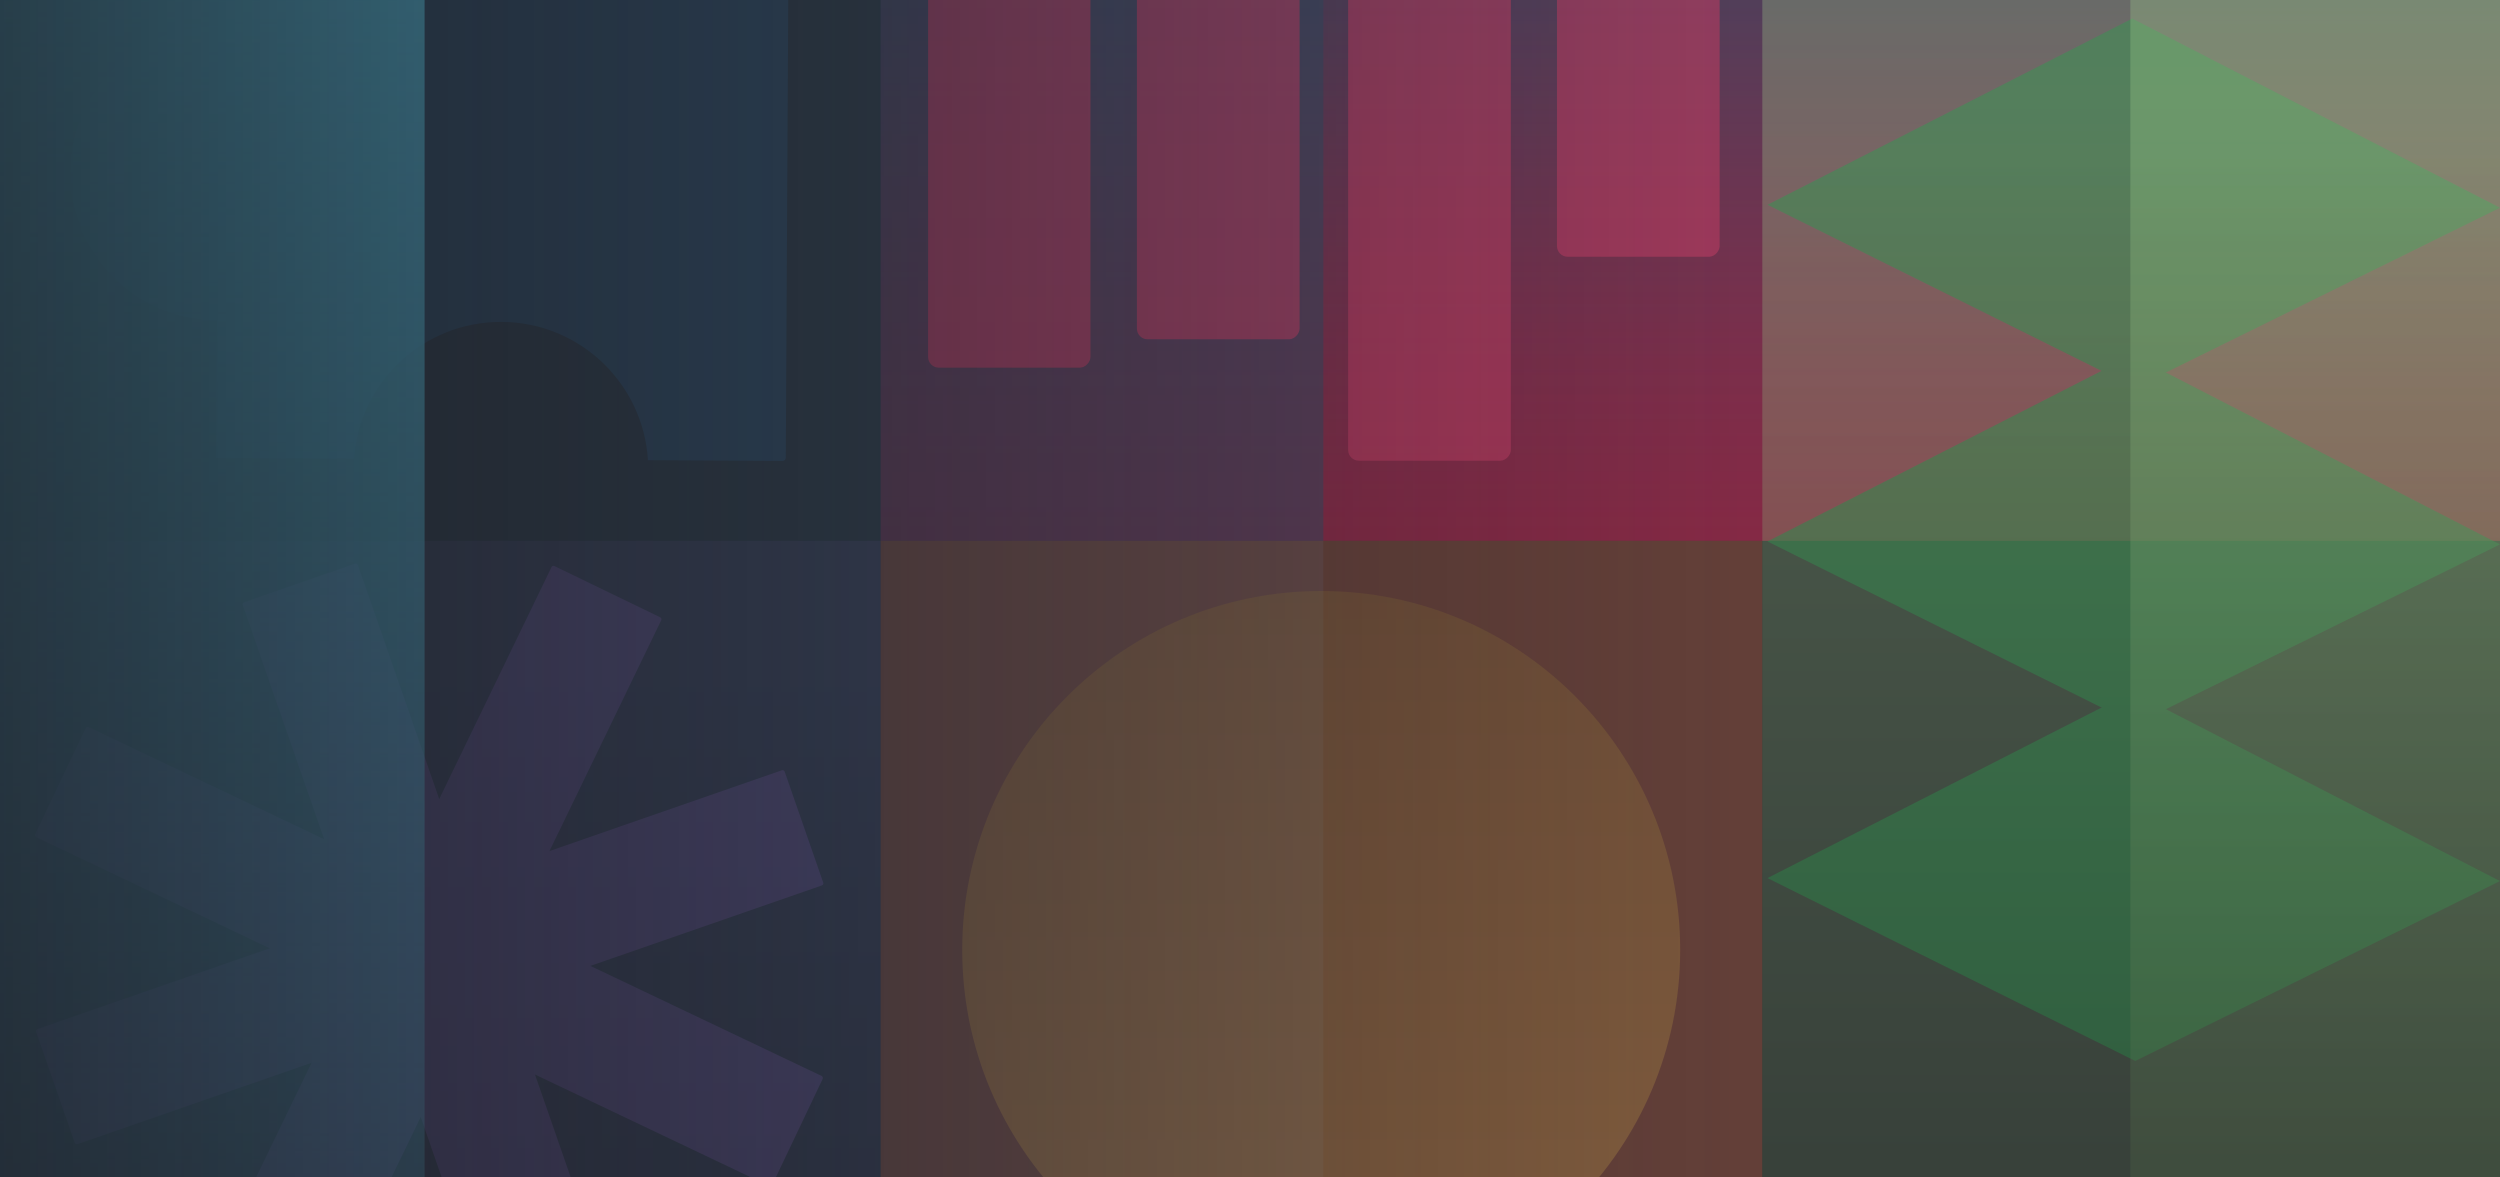 <svg width="4687" height="2207" viewBox="0 0 4687 2207" fill="none" xmlns="http://www.w3.org/2000/svg">
<g clip-path="url(#clip0_437_12322)">
<rect width="4687" height="2207" fill="#2C2E33"/>
<rect x="1651" y="-64" width="3234" height="1078" fill="url(#paint0_linear_437_12322)"/>
<path opacity="0.5" fill-rule="evenodd" clip-rule="evenodd" d="M1467.16 864.14L1214.78 862.786C1206.07 718.782 1086.92 604.312 940.567 603.527C794.216 602.742 673.84 715.927 663.591 859.83L405.193 858.444L406.576 600.669C254.039 599.848 131.047 475.528 131.865 322.99C132.683 170.453 257.002 47.459 409.538 48.274L410.921 -209.52L1472.88 -203.824C1476.2 -203.806 1478.87 -201.105 1478.85 -197.792L1473.19 858.172C1473.17 861.486 1470.47 864.157 1467.16 864.14Z" fill="#316997"/>
<rect opacity="0.4" x="-2" y="1014" width="1653" height="1218" fill="url(#paint1_linear_437_12322)" fill-opacity="0.4"/>
<rect opacity="0.5" x="-2" y="-204" width="2483" height="2622" fill="#2E4C65"/>
<g opacity="0.2">
<rect x="669.621" y="1055.38" width="1485.72" height="228.572" rx="4" transform="rotate(70.833 669.621 1055.38)" fill="#B477FA"/>
<rect x="162.359" y="1361.34" width="1530.31" height="228.572" rx="4" transform="rotate(25.452 162.359 1361.34)" fill="#B477FA"/>
<rect x="1241.51" y="1159.08" width="1530.31" height="228.572" rx="4" transform="rotate(115.833 1241.51 1159.08)" fill="#B477FA"/>
<rect x="1544.78" y="1658.64" width="1485.72" height="228.572" rx="4" transform="rotate(160.833 1544.78 1658.64)" fill="#B477FA"/>
</g>
<g opacity="0.6">
<rect width="304.392" height="1198.62" rx="20" transform="matrix(1 0 0 -1 1740 689.305)" fill="#B93C60"/>
<rect width="304.993" height="983.263" rx="20" transform="matrix(1 0 0 -1 2131.49 636.117)" fill="#B93C60"/>
<rect width="304.993" height="1547.73" rx="20" transform="matrix(1 0 0 -1 2527.52 863.727)" fill="#B93C60"/>
<rect width="304.993" height="887.668" rx="20" transform="matrix(1 0 0 -1 2919 481.348)" fill="#B93C60"/>
</g>
<rect opacity="0.4" x="3304" y="2232" width="1653" height="1218" transform="rotate(-180 3304 2232)" fill="#B7593F"/>
<circle opacity="0.6" cx="2477" cy="1781" r="673" transform="rotate(-180 2477 1781)" fill="url(#paint2_linear_437_12322)" fill-opacity="0.35"/>
<g opacity="0.6">
<path d="M4687 389.477L3997.52 34.801L3313.62 383.9L4003.1 726.736L4687 389.477Z" fill="#15713E"/>
<path d="M4687 1020.65L3997.52 665.973L3313.62 1015.07L4003.1 1357.91L4687 1020.65Z" fill="#15713E"/>
<path d="M4687 1651.82L3997.52 1297.14L3313.62 1646.24L4003.1 1989.08L4687 1651.82Z" fill="#15713E"/>
</g>
<path opacity="0.75" d="M3304 -9H4885V2418H3304V-9Z" fill="url(#paint3_linear_437_12322)" fill-opacity="0.4"/>
<path opacity="0.75" d="M3994 -58H5575V2369H3994V-58Z" fill="url(#paint4_linear_437_12322)" fill-opacity="0.4"/>
<g style="mix-blend-mode:overlay">
<rect x="-468" y="-119" width="1264" height="2549" fill="url(#paint5_linear_437_12322)"/>
</g>
<rect width="4785" height="2207" fill="url(#paint6_linear_437_12322)"/>
</g>
<defs>
<linearGradient id="paint0_linear_437_12322" x1="3268" y1="-64" x2="3268" y2="1014" gradientUnits="userSpaceOnUse">
<stop stop-color="#4C405B"/>
<stop offset="1" stop-color="#B4264E" stop-opacity="0.65"/>
</linearGradient>
<linearGradient id="paint1_linear_437_12322" x1="824.5" y1="1263.42" x2="824.5" y2="2232" gradientUnits="userSpaceOnUse">
<stop stop-color="#B477FA"/>
<stop offset="1" stop-color="#6C1463"/>
</linearGradient>
<linearGradient id="paint2_linear_437_12322" x1="2477" y1="1108" x2="2477" y2="2454" gradientUnits="userSpaceOnUse">
<stop stop-color="#FFD557"/>
<stop offset="0.935" stop-color="#A08537"/>
<stop offset="1" stop-color="#998034"/>
</linearGradient>
<linearGradient id="paint3_linear_437_12322" x1="2276.85" y1="299.5" x2="2276.85" y2="2229.5" gradientUnits="userSpaceOnUse">
<stop stop-color="#9FD18C"/>
<stop offset="1" stop-color="#516B48"/>
</linearGradient>
<linearGradient id="paint4_linear_437_12322" x1="2966.85" y1="250.5" x2="2966.85" y2="2180.5" gradientUnits="userSpaceOnUse">
<stop stop-color="#9FD18C"/>
<stop offset="1" stop-color="#516B48"/>
</linearGradient>
<linearGradient id="paint5_linear_437_12322" x1="164" y1="-119" x2="164" y2="2430" gradientUnits="userSpaceOnUse">
<stop stop-color="#52C2E1"/>
<stop offset="1" stop-color="#52C2E1" stop-opacity="0.3"/>
</linearGradient>
<linearGradient id="paint6_linear_437_12322" x1="0" y1="1344" x2="3265" y2="1344" gradientUnits="userSpaceOnUse">
<stop stop-color="#1D1E25" stop-opacity="0.8"/>
<stop offset="1" stop-color="#1D1E25" stop-opacity="0"/>
</linearGradient>
<clipPath id="clip0_437_12322">
<rect width="4687" height="2207" fill="white"/>
</clipPath>
</defs>
</svg>
